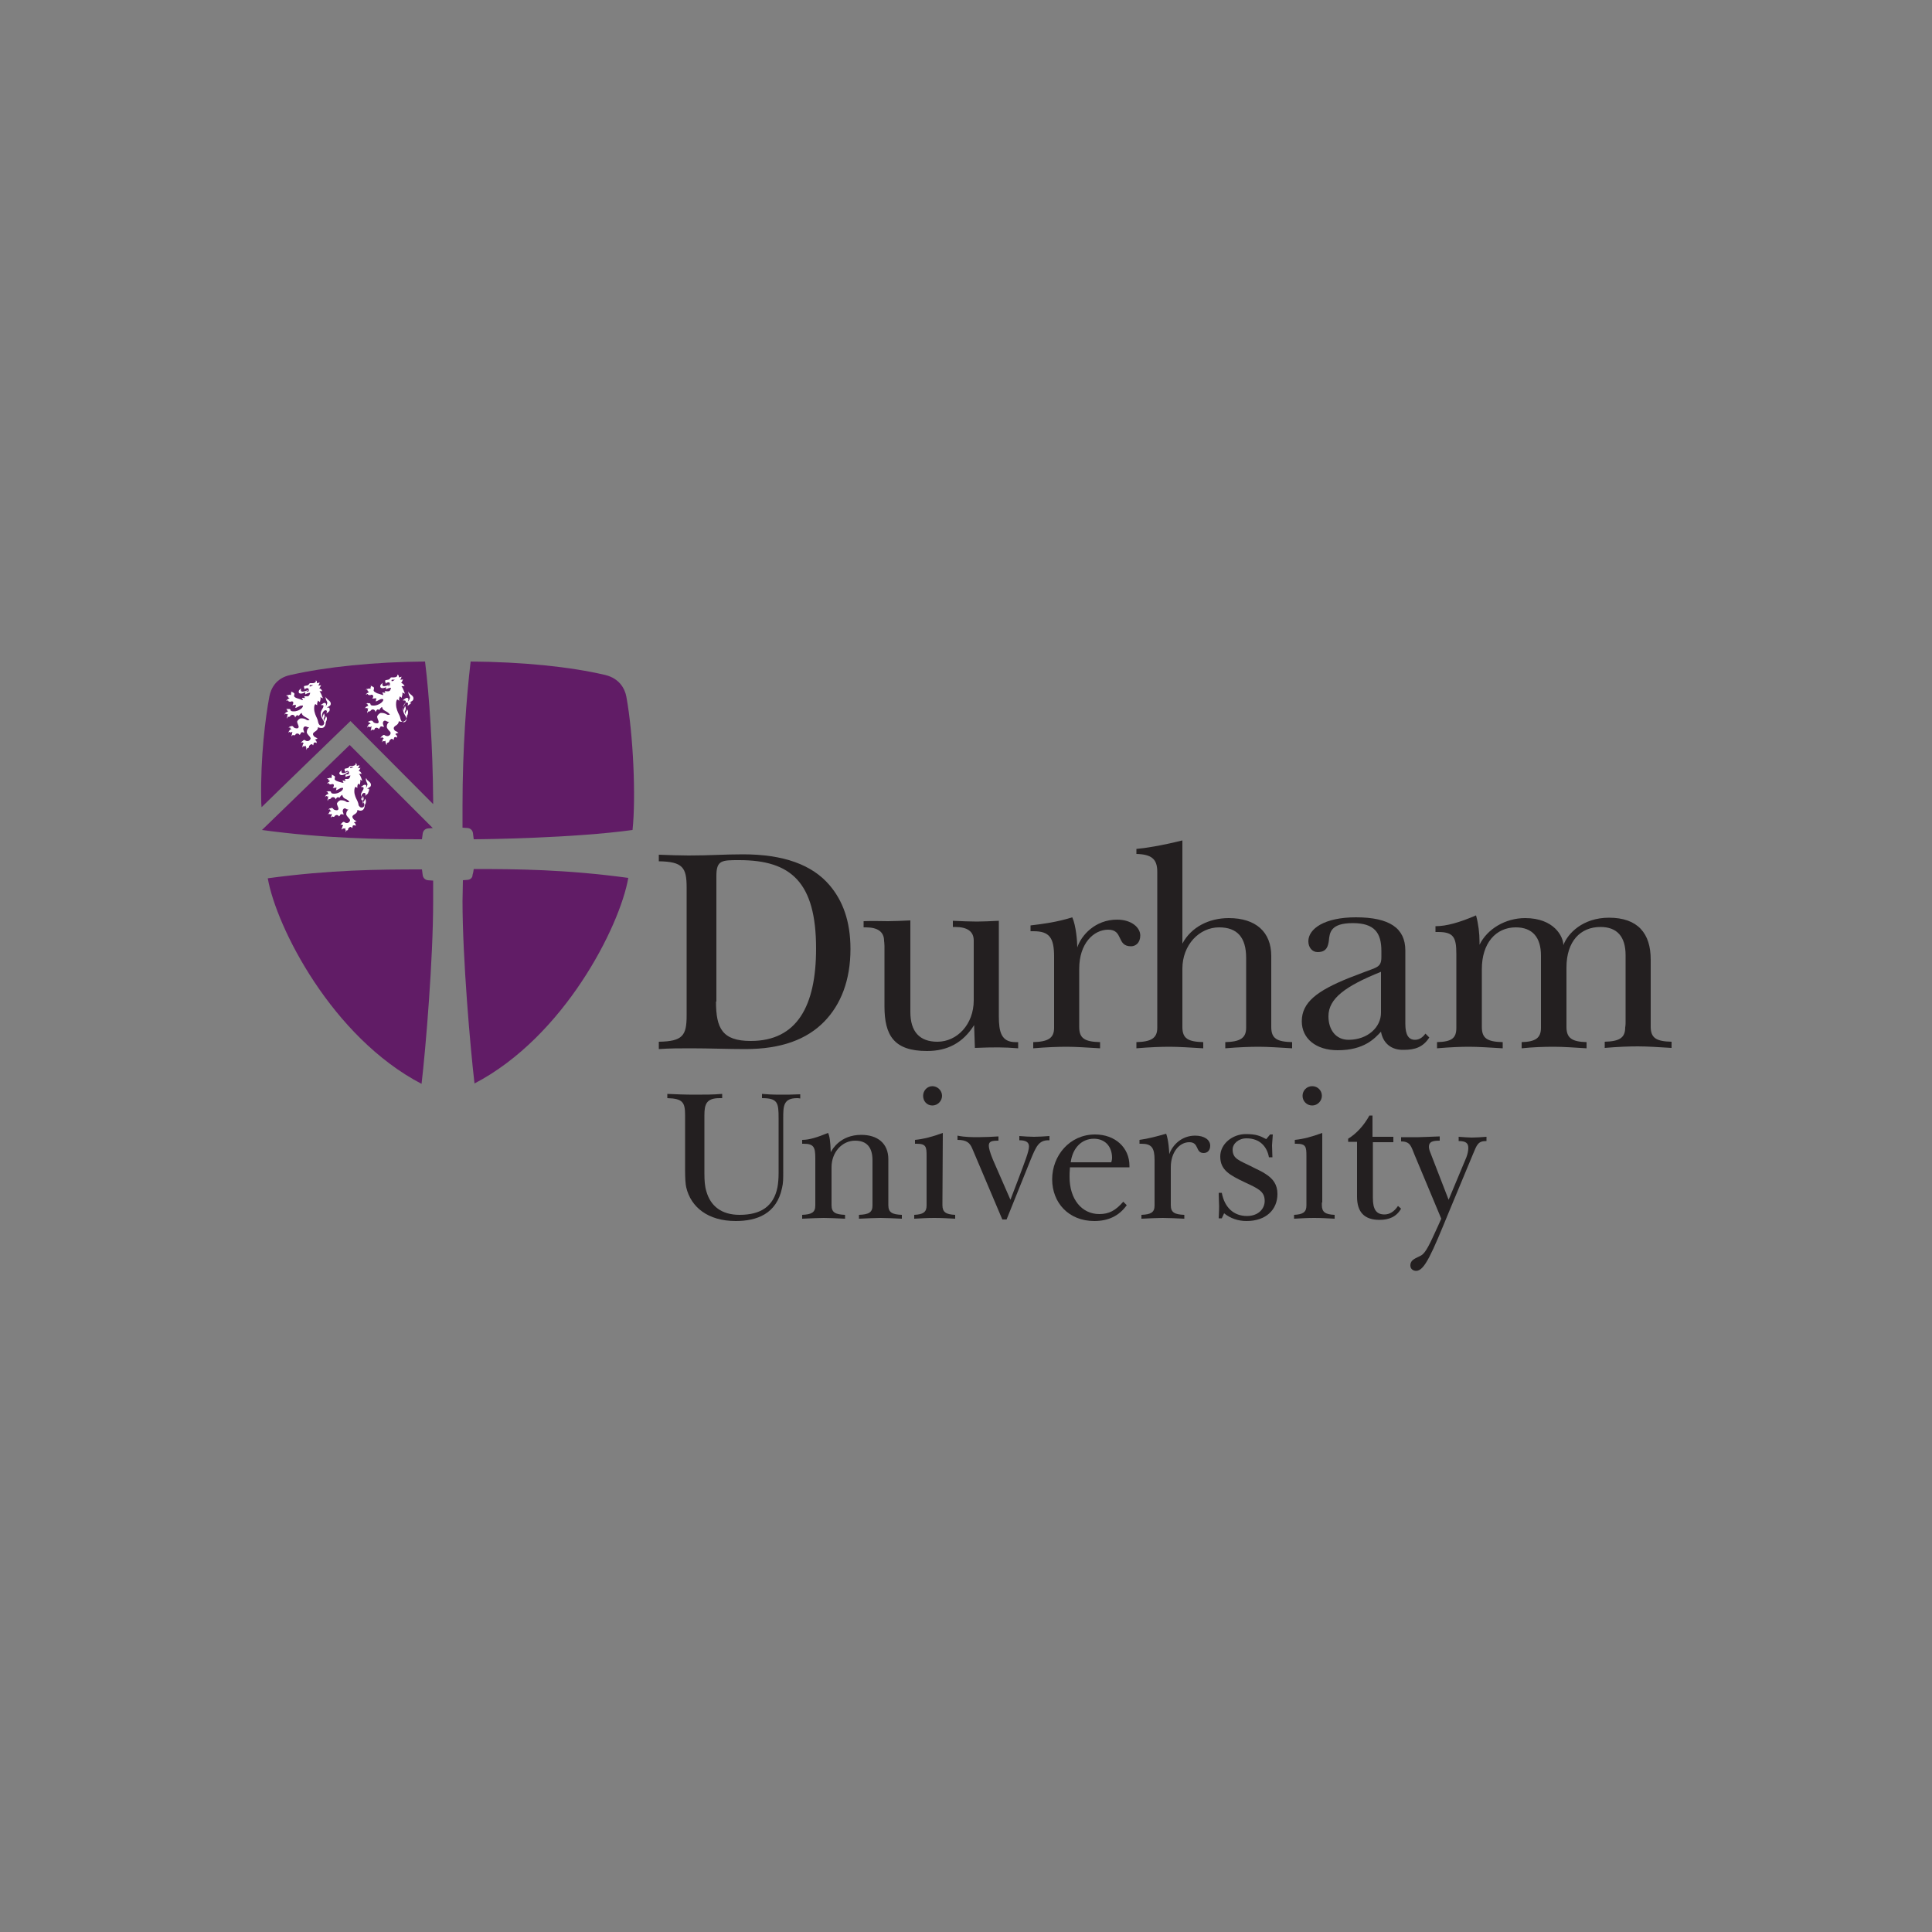 <?xml version="1.0" encoding="utf-8"?>
<!-- Generator: Adobe Illustrator 19.0.0, SVG Export Plug-In . SVG Version: 6.00 Build 0)  -->
<svg version="1.1" id="Layer_1" xmlns="http://www.w3.org/2000/svg" xmlns:xlink="http://www.w3.org/1999/xlink" x="0px" y="0px"
	 viewBox="0 0 500 500" style="enable-background:new 0 0 500 500;" xml:space="preserve">
<rect x="0" y="0" width="500" height="500" fill="#808080" stroke="none"/>
<style type="text/css">
	.st0{clip-path:url(#XMLID_61_);fill:#611C66;}
	.st1{fill:#611C66;}
	.st2{fill:#FFFFFF;}
	.st3{fill:#231F20;}
</style>
<g id="XMLID_1_">
	<g id="XMLID_2_">
		<defs>
			<polygon id="XMLID_3_" points="432.5,328.8 432.5,171.2 67.5,171.2 67.5,328.8 432.5,328.8 			"/>
		</defs>
		<clipPath id="XMLID_61_">
			<use xlink:href="#XMLID_3_"  style="overflow:visible;"/>
		</clipPath>
		<path id="XMLID_4_" class="st0" d="M112.1,208.1c0-0.8,0-0.2,0-1c-0.1-13.9-1-27-2.1-35.9c-13.2,0.1-25.7,1.4-34.9,3.5
			c-3.7,0.8-5,3.5-5.4,5.6c-1,5.4-2.3,15.6-2.1,26.5c0,1.2,0,1,0.1,2.1c2.2-2.2,23-22.3,23-22.3L112.1,208.1"/>
	</g>
	<path id="XMLID_5_" class="st1" d="M110.7,214.4c-0.7,0.1-1.2,0.6-1.3,1.3c-0.1,0.7-0.2,1.5-0.2,1.5h0h0c-11.1,0-25.3-0.2-41.4-2.4
		l22.7-22l21.5,21.5L110.7,214.4"/>
	<path id="XMLID_6_" class="st1" d="M122.6,217.2c2.8,0,25.8-0.3,41.1-2.4c0.9-8.4,0.2-24.7-1.6-34.5c-0.4-2.1-1.8-4.7-5.4-5.6
		c-9.3-2.2-21.7-3.4-34.9-3.5c-1.1,9.4-2.1,22.5-2.1,37.3l0,5.6v0.1l1.4,0.1c0.7,0.1,1.2,0.6,1.3,1.3
		C122.5,216.3,122.6,217.2,122.6,217.2L122.6,217.2"/>
	<path id="XMLID_7_" class="st1" d="M112.1,227.9l-1.4-0.1c-0.7-0.1-1.2-0.6-1.3-1.3c-0.1-0.6-0.2-1.5-0.2-1.5l0,0
		c-0.1,0,0.1,0-0.1,0c-11.1,0-23.6,0.1-39.8,2.3c2.2,12.6,16.6,41.1,39.8,53.2c1.1-9.4,3-32.4,3-47.2L112.1,227.9L112.1,227.9
		L112.1,227.9L112.1,227.9"/>
	<path id="XMLID_8_" class="st1" d="M122.6,224.9C122.6,224.9,122.5,224.9,122.6,224.9c11.1,0,23.8,0.1,40,2.3
		c-2.2,12.6-16.6,41.1-39.8,53.2c-1.1-9.4-3.1-32.4-3.1-47.2l0.1-5.4l0,0l1.3-0.1c0.7-0.1,1.2-0.6,1.2-1.3
		C122.5,225.8,122.6,224.9,122.6,224.9L122.6,224.9"/>
	<path id="XMLID_9_" class="st2" d="M88.4,200.6c0.7,0,1.6-0.7,1.7-0.8l-0.1-0.1c-0.2,0.1-0.8,0.4-1.2,0.4c-0.5,0-0.5-0.5-0.4-0.8
		c-0.3,0.4-0.6,0.5-0.6,0.9C87.9,200.3,88,200.6,88.4,200.6L88.4,200.6z M91.2,198.6c-0.1,0.1-0.4,0.1-0.5,0.2
		c-0.1-0.1-0.1-0.3,0-0.4c0,0,0.7,0,0.8,0C91.3,198.5,91.3,198.5,91.2,198.6z M95,204.2c0.4-0.5,1-0.4,1-1.1c0-0.8-1.1-1-1.2-1.7
		c0,0.1,0,0-0.1,0.1c-0.1,0.7,0.4,1.1,0.4,1.5c0,0.2-0.2,0.7-0.5,1c0.1-0.1,0.2-0.4,0.2-0.6c0-0.2-0.1-0.3-0.4-0.3
		c-0.4,0-0.6,0.4-1,0.5c0.3,0.2,0.7-0.1,0.7,0.4c0,0.5-0.7,1-0.7,1.8c0,1.3,0.9,1.7,0.9,2.5c0,0.4-0.3,0.7-0.7,0.7
		c-0.4,0-0.6-0.3-0.8-0.6c0-0.2-0.1-0.7-0.4-1.3c-0.2-0.4-0.7-1.3-0.7-2.3c0-0.7,0.1-0.9,0.3-1.2c0.1,0.1,0.3,0.2,0.5,0.3
		c-0.1-0.5,0.1-0.9,0.2-1.1c0.1,0.1,0.3,0.2,0.4,0.3c0-0.3,0.3-0.8,0.1-1.3c0.2,0.1,0.5,0.2,0.6,0.3c-0.2-0.2-0.3-1.2-0.9-1.8
		c0.3,0,0.4-0.1,0.7,0c-0.2-0.5-0.4-0.7-0.8-0.8c0.2-0.1,0.4-0.6,0.5-0.8c-0.1,0.1-0.5,0.1-0.7,0.1c0.2-0.1,0.4-0.5,0.4-0.8
		c-0.1,0.1-0.6,0.2-0.7,0.2c0.1-0.2,0-0.7-0.3-0.7c0.2,0.4-0.3,0.7-0.7,0.7c-0.1,0-0.5,0-0.5,0c-0.3,0-0.3,0.1-0.4,0.2
		c-0.1,0.2-0.2,0.3-0.5,0.4c-0.1,0-0.4,0.1-0.5,0.1c-0.2,0-0.3,0.2-0.2,0.4l0,0.1c0.1,0.1,0.1,0.2,0.1,0.2c0,0,0.1,0.2,0.1,0.3
		c0-0.1,0.1-0.3,0.2-0.3c0.2-0.1,0.2-0.1,0.3-0.1c0.2,0,0.3,0.1,0.4,0.3c0.1,0.4-0.1,0.6-0.3,0.6c-0.1,0-0.2,0-0.3,0
		c-0.1,0-0.3,0.1-0.3,0.3c0,0.1,0.1,0.3,0,0.4c0.5-0.3,1-0.4,1.3-0.4c-0.2,0.5-0.2,1-1,0.9c-0.1,0-0.4,0-0.5,0
		c0.2,0.2,0.1,0.2,0.2,0.5c-0.2,0-0.5-0.1-0.8-0.1c0.2,0.2,0.2,0.4,0.3,0.6c-0.2,0-0.6-0.1-0.9-0.2c-0.3-0.1-0.7-0.2-0.9-0.3
		c-0.8-0.4-0.4-0.6-0.4-1c0-0.1-0.1-0.3-0.4-0.4c-0.1-0.1-0.3-0.2-0.7-0.2c0.2,0,0.3,0.1,0.3,0.3c-0.1,0.1-0.1,0.3-0.1,0.5l-0.1,0.1
		c-0.1-0.1-0.3-0.2-0.6,0c-0.1,0-0.2-0.1-0.6,0.2c0.3-0.1,0.4-0.1,0.5,0.1c0,0.3,0.2,0.4,0.4,0.4c0,0.1,0,0,0,0.1
		c-0.1,0-0.2,0-0.3,0.2c-0.1,0-0.5,0.3-0.5,0.4c0.2-0.1,0.3-0.2,0.5-0.1c0,0.3,0.4,0.3,0.5,0.3c0.1,0,0.2,0,0.3-0.1
		c0.5,0,0.5,0.2,0.5,0.4c0,0.1-0.1,0.5-0.3,0.6c0.5,0.1,0.8-0.1,1-0.1c-0.1,0.2,0,0.5-0.2,0.7c0.5,0,1.1-0.6,1.5-0.6
		c0.2,0,0.2,0,0.4,0c0.1,0.7-1.3,1.5-2.2,1.5c-0.4,0-0.8,0-0.9-0.3c0-0.2-0.2-0.4-0.6-0.3c-0.2-0.1-0.5,0-0.7,0.2
		c0.1,0,0.3-0.2,0.4,0c0,0.2,0.1,0.3,0.2,0.4l0,0.1c-0.2,0-0.4,0.1-0.5,0.2c-0.2,0.1-0.3,0.3-0.4,0.6c0.2-0.2,0.2-0.3,0.4-0.3
		c0.1,0.1,0.3,0.2,0.5,0.1l0,0.1c-0.1,0.1-0.2,0.2-0.1,0.5c-0.1,0.1-0.2,0.2-0.1,0.6c0.1-0.4,0.2-0.4,0.3-0.5
		c0.3,0.1,0.5-0.1,0.6-0.3c0.1-0.1,0.3-0.2,0.5-0.2c0.4,0,0.6,0.3,0.7,0.6c0.1-0.3,0.3-0.6,0.6-0.6c0.1,0,0.3,0.1,0.3,0.2
		c0.2-0.3,0.5-0.7,0.8-0.8c0,0.3,0.2,0.6,0.4,0.8c0.5,0.4,0.9,0.3,1.4,1c-0.1,0.1-0.1,0.1-0.5,0.1c-0.3,0-0.5-0.5-1.7-0.5
		c-0.4,0-1,0.6-1,0.9c0,0.3,0.4,1,0.4,1.3c0,0.2-0.2,0.4-0.4,0.4c-0.4,0-0.8-0.1-1-0.4c0-0.1-0.2-0.2-0.3-0.2c-0.1,0-0.3,0-0.4,0.1
		c-0.2,0-0.4,0.1-0.5,0.4c0.1-0.1,0.2-0.2,0.4-0.1c0,0.3,0.2,0.3,0.3,0.4l0,0l0,0.1c-0.3-0.1-0.5,0.1-0.5,0.3
		c-0.1,0.1-0.3,0.4-0.3,0.6c0.1-0.2,0.2-0.3,0.3-0.3c0.1,0.2,0.4,0.2,0.6,0c0,0.1,0,0,0.1,0.1c-0.1,0.1-0.1,0.3-0.1,0.4
		c-0.1,0.1-0.2,0.3-0.1,0.6c0-0.2,0.1-0.3,0.3-0.4c0.1,0,0.1,0.1,0.3,0.1c0.3,0,0.3-0.2,0.4-0.3c0.5-0.4,1,0,1,0.2
		c0.2-0.1,0.3-0.3,0.4-0.5c0.3-0.2,0.6-0.1,0.8,0.1c0-0.2,0-0.4-0.1-0.6c-0.1-0.2-0.1-0.2-0.1-0.5c0-0.2,0.2-0.6,0.5-0.6
		c0.4,0,0.4,0.3,0.8,0.3c0.2,0,0.1,0,0.2,0c-0.3,0.2-0.6,0.6-0.6,1.2c0,0.4,0.6,0.9,0.8,1.2c0.3,0.3,0.2,0.5,0.1,0.6
		c0,0.1,0,0.1-0.1,0.2c-0.1,0.1-0.3,0.3-0.6,0.3c-0.3,0-0.5-0.1-0.6-0.2c-0.2-0.2-0.5-0.1-0.7,0.2c-0.1,0.1-0.4,0.3-0.4,0.6
		c0-0.1,0.2-0.3,0.4-0.2c0.1,0.1,0.2,0.2,0.3,0.2l0,0.1c-0.2,0.1-0.2,0.3-0.2,0.4c-0.1,0.1-0.2,0.2-0.1,0.7c0-0.2,0.2-0.3,0.3-0.4
		c0.3,0.1,0.4,0,0.5-0.1l0.1,0.1c-0.1,0.1-0.1,0.3,0.1,0.4c-0.1,0.3,0,0.4,0.1,0.6c0-0.2-0.1-0.3,0.1-0.5c0.3,0,0.4-0.1,0.4-0.4
		c0-0.1,0.4-0.5,0.6-0.5c0.2,0,0.3,0.2,0.4,0.3c0.2-0.2,0.1-0.4,0.2-0.6c0.1-0.1,0.3-0.2,0.8,0c-0.1-0.3,0-0.6-0.5-0.8
		c0.2-0.2,0.5-0.3,0.7-0.3c-0.2-0.2-0.7-0.4-0.8-0.6c-0.1-0.1-0.3-0.4-0.3-0.6c0-0.7,1.3-0.6,1.3-1.8c0.2,0.1,0.5,0.2,0.8,0.2
		c0.6,0,1-0.4,1.1-1.3c0-0.2,0.1-0.3,0.1-0.4c0.1-0.1,0.2-0.3,0.2-0.7c0-0.3-0.1-0.5-0.3-0.7c0,0.1,0,0.2,0,0.3
		c0,0.1-0.2,0.3-0.3,0.5c0,0.1-0.1,0.3-0.1,0.5c-0.1-0.1-0.1-0.2-0.1-0.3c-0.2-0.4,0.2-0.5,0.2-1c0-0.2,0-0.4-0.2-0.7
		c0,0.1,0,0.3-0.1,0.4c-0.1,0.1-0.2,0.4-0.2,0.8c-0.5-1.2,0.3-2,0.6-2c0.2,0,0.4,0.1,0.4,0.3c0,0.2-0.1,0.4-0.1,0.6
		c0-0.1,0.1-0.2,0.1-0.2c0.1-0.2,0.7-0.4,0.7-0.8C95.8,204.1,95.4,204,95,204.2"/>
	<path id="XMLID_13_" class="st2" d="M99,178.1c0.8,0,1.7-0.8,1.8-0.8l-0.1-0.1c-0.2,0.1-0.9,0.4-1.3,0.4c-0.5,0-0.5-0.5-0.4-0.9
		c-0.3,0.4-0.6,0.5-0.6,0.9C98.4,177.9,98.6,178.1,99,178.1L99,178.1z M101.9,176.1c-0.1,0.1-0.4,0.2-0.5,0.2
		c-0.1-0.1-0.1-0.3,0-0.4c0,0,0.7,0,0.9,0C102.1,175.9,102.1,176,101.9,176.1L101.9,176.1z M106,181.9c0.4-0.5,1-0.4,1-1.2
		c0-0.8-1.2-1-1.3-1.8c0,0.1,0,0.1,0,0.1c-0.1,0.7,0.4,1.2,0.4,1.5c0,0.3-0.2,0.8-0.6,1.1c0.1-0.1,0.2-0.4,0.2-0.6
		c0-0.2-0.1-0.4-0.4-0.4c-0.4,0-0.7,0.5-1.1,0.6c0.3,0.2,0.8-0.1,0.8,0.4c0,0.6-0.7,1-0.7,1.9c0,1.3,0.9,1.8,0.9,2.6
		c0,0.4-0.3,0.8-0.7,0.8c-0.4,0-0.7-0.3-0.8-0.7c-0.1-0.2-0.1-0.7-0.5-1.4c-0.2-0.4-0.7-1.4-0.7-2.5c0-0.8,0.1-1,0.3-1.3
		c0.1,0.1,0.4,0.2,0.5,0.4c-0.1-0.6,0.1-1,0.2-1.2c0.1,0.1,0.3,0.3,0.5,0.4c-0.1-0.3,0.3-0.8,0.1-1.4c0.2,0.1,0.5,0.3,0.7,0.3
		c-0.2-0.3-0.4-1.3-0.9-1.9c0.3,0,0.5-0.1,0.8,0c-0.2-0.5-0.5-0.7-0.9-0.9c0.2-0.1,0.4-0.6,0.5-0.9c-0.1,0.1-0.5,0.1-0.8,0.1
		c0.2-0.1,0.4-0.5,0.4-0.8c-0.1,0.1-0.6,0.2-0.7,0.2c0.1-0.2,0-0.7-0.4-0.7c0.2,0.4-0.3,0.7-0.8,0.7c-0.2,0-0.5,0-0.6,0
		c-0.3,0-0.3,0.1-0.4,0.2c-0.1,0.2-0.2,0.3-0.5,0.4c-0.2,0-0.4,0.1-0.6,0.1c-0.2,0-0.3,0.2-0.2,0.4l0,0.1c0.1,0.1,0.1,0.2,0.1,0.2
		c0,0.1,0.1,0.3,0.1,0.3c0-0.2,0.1-0.3,0.2-0.3c0.2-0.1,0.2-0.1,0.4-0.1c0.2-0.1,0.4,0.1,0.4,0.3c0.1,0.4-0.1,0.7-0.4,0.7
		c-0.1,0-0.2,0-0.3,0c-0.1,0-0.3,0.1-0.3,0.3c0,0.1,0,0.3,0,0.5c0.5-0.3,1-0.4,1.3-0.4c-0.2,0.6-0.2,1-1.1,0.9c-0.1,0-0.4,0-0.6-0.1
		c0.2,0.2,0.1,0.2,0.2,0.5c-0.2,0-0.5-0.1-0.8-0.1c0.2,0.2,0.2,0.4,0.3,0.7c-0.2,0-0.6-0.2-1-0.3c-0.4-0.1-0.7-0.2-1-0.4
		c-0.8-0.4-0.4-0.7-0.4-1.1c0-0.2-0.2-0.4-0.4-0.4c-0.1-0.1-0.3-0.2-0.7-0.3c0.2,0,0.3,0.1,0.3,0.3c-0.1,0.1-0.1,0.3-0.1,0.5
		l-0.1,0.1c-0.1-0.1-0.3-0.2-0.6,0c-0.1,0-0.3-0.1-0.6,0.2c0.3-0.1,0.4-0.1,0.5,0.1c0,0.3,0.2,0.4,0.4,0.4c0,0.1,0,0,0,0.1
		c-0.1,0-0.2,0.1-0.3,0.2c-0.1,0-0.5,0.3-0.5,0.5c0.2-0.1,0.3-0.2,0.5-0.2c0,0.3,0.4,0.3,0.5,0.3c0.1,0,0.3,0,0.3-0.1
		c0.6,0,0.6,0.3,0.6,0.4c0,0.1-0.1,0.5-0.3,0.6c0.5,0,0.8-0.1,1.1-0.1c-0.1,0.2,0,0.5-0.2,0.8c0.5,0,1.1-0.6,1.6-0.6
		c0.2,0,0.2,0,0.4,0.1c0.1,0.7-1.4,1.6-2.4,1.6c-0.4,0-0.9,0-0.9-0.3c0-0.2-0.2-0.4-0.6-0.3c-0.2-0.1-0.5,0-0.7,0.2
		c0.1-0.1,0.3-0.2,0.5,0c0,0.2,0.1,0.3,0.2,0.4l0,0.1c-0.2,0-0.4,0.1-0.5,0.2c-0.2,0.1-0.3,0.3-0.4,0.6c0.2-0.3,0.2-0.3,0.4-0.3
		c0.1,0.1,0.3,0.2,0.5,0.1l0,0.1c-0.1,0.1-0.2,0.2-0.1,0.5c-0.1,0.1-0.2,0.2-0.1,0.7c0.1-0.4,0.2-0.4,0.3-0.5
		c0.3,0.1,0.5-0.1,0.6-0.3c0.1-0.1,0.3-0.2,0.5-0.2c0.4,0,0.6,0.3,0.7,0.7c0.1-0.3,0.3-0.7,0.6-0.7c0.2,0,0.3,0.1,0.3,0.2
		c0.2-0.3,0.5-0.8,0.8-0.8c0,0.3,0.2,0.6,0.5,0.8c0.6,0.4,0.9,0.4,1.5,1.1c-0.1,0.1-0.1,0.1-0.5,0.1c-0.3,0-0.6-0.5-1.8-0.5
		c-0.4,0-1,0.7-1,1c0,0.3,0.4,1.1,0.4,1.3c0,0.3-0.2,0.4-0.4,0.4c-0.4,0-0.9-0.1-1.1-0.5c0-0.1-0.2-0.2-0.4-0.2
		c-0.1,0-0.3,0-0.4,0.1c-0.2,0-0.4,0.1-0.5,0.4c0.1-0.1,0.3-0.2,0.4-0.1c0,0.3,0.3,0.4,0.3,0.4l0,0l0,0.1c-0.3-0.1-0.6,0.1-0.6,0.3
		c-0.1,0.1-0.3,0.4-0.3,0.7c0.1-0.3,0.2-0.3,0.4-0.4c0.1,0.2,0.5,0.2,0.7,0c0,0.1,0,0,0.1,0.1c-0.1,0.1-0.2,0.4-0.1,0.5
		c-0.1,0.1-0.2,0.3-0.1,0.6c0-0.2,0.2-0.3,0.3-0.4c0.1,0,0.1,0.1,0.3,0.1c0.3,0,0.4-0.2,0.4-0.4c0.5-0.4,1,0,1,0.2
		c0.2-0.2,0.3-0.3,0.4-0.6c0.3-0.2,0.6-0.1,0.9,0.1c0-0.3,0-0.4-0.1-0.6c-0.1-0.2-0.1-0.2-0.1-0.5c0-0.3,0.2-0.6,0.5-0.6
		c0.4,0,0.5,0.3,0.9,0.3c0.2,0,0.1,0,0.2,0c-0.3,0.3-0.6,0.6-0.6,1.3c0,0.4,0.6,1,0.8,1.2c0.3,0.4,0.2,0.5,0.1,0.7
		c0,0.1,0,0.1-0.1,0.2c-0.1,0.1-0.3,0.3-0.6,0.3c-0.3,0-0.6-0.1-0.7-0.2c-0.2-0.2-0.5-0.1-0.7,0.2c-0.2,0.1-0.4,0.3-0.4,0.6
		c0-0.1,0.3-0.3,0.4-0.3c0.1,0.1,0.2,0.2,0.4,0.2l0,0.1c-0.2,0.1-0.3,0.3-0.2,0.4c-0.1,0.1-0.2,0.2-0.2,0.7c0-0.2,0.2-0.4,0.3-0.4
		c0.3,0.1,0.4,0,0.5-0.1l0.1,0.1c-0.1,0.2-0.1,0.3,0.1,0.4c-0.1,0.3,0,0.4,0.2,0.6c0-0.2-0.1-0.3,0.2-0.6c0.3,0,0.4-0.2,0.5-0.5
		c0-0.1,0.4-0.5,0.6-0.5c0.2,0,0.3,0.2,0.4,0.3c0.2-0.2,0.1-0.4,0.2-0.6c0.1-0.1,0.3-0.3,0.8,0c-0.1-0.4,0-0.6-0.5-0.9
		c0.2-0.2,0.5-0.3,0.8-0.3c-0.2-0.3-0.7-0.5-0.9-0.6c-0.1-0.1-0.3-0.4-0.3-0.6c0-0.8,1.3-0.7,1.3-1.9c0.2,0.2,0.5,0.2,0.9,0.2
		c0.6,0,1.1-0.4,1.2-1.3c0-0.2,0.1-0.3,0.1-0.4c0.1-0.1,0.2-0.4,0.2-0.8c0-0.4-0.1-0.5-0.3-0.8c0,0.1,0,0.2,0,0.3
		c0,0.1-0.2,0.4-0.3,0.5c0,0.1-0.1,0.3-0.1,0.5c-0.1-0.1-0.1-0.2-0.1-0.3c-0.2-0.4,0.2-0.5,0.2-1.1c0-0.2,0-0.4-0.2-0.7
		c0,0.1-0.1,0.3-0.1,0.4c-0.1,0.1-0.2,0.4-0.2,0.8c-0.5-1.3,0.4-2.1,0.7-2.1c0.2,0,0.4,0.1,0.4,0.3c0,0.2-0.1,0.4-0.1,0.7
		c0-0.1,0.1-0.2,0.1-0.2c0.1-0.2,0.8-0.4,0.8-0.8C106.9,181.8,106.4,181.8,106,181.9"/>
	<path id="XMLID_17_" class="st2" d="M77.9,179.5c0.7,0,1.7-0.7,1.8-0.8l-0.1-0.1c-0.1,0.1-0.8,0.4-1.3,0.4c-0.5,0-0.5-0.5-0.4-0.9
		c-0.3,0.4-0.6,0.5-0.6,0.9C77.3,179.3,77.4,179.5,77.9,179.5z M80.7,177.5c-0.1,0.1-0.4,0.1-0.5,0.2c-0.1-0.1-0.1-0.3,0-0.4
		c0,0,0.7,0,0.9,0C80.8,177.4,80.8,177.5,80.7,177.5L80.7,177.5z M84.6,183.2c0.4-0.5,1-0.4,1-1.1c0-0.8-1.1-1-1.3-1.8
		c0,0.1,0,0,0,0.1c-0.1,0.7,0.4,1.1,0.4,1.5c0,0.2-0.2,0.7-0.5,1c0.1-0.1,0.2-0.4,0.2-0.6c0-0.2-0.1-0.3-0.4-0.4
		c-0.4,0-0.6,0.4-1,0.5c0.3,0.2,0.8-0.1,0.7,0.4c0,0.5-0.7,1-0.7,1.8c0,1.3,0.9,1.8,0.9,2.5c0,0.4-0.3,0.7-0.7,0.7
		c-0.4,0-0.7-0.3-0.8-0.7c-0.1-0.2-0.1-0.7-0.4-1.3c-0.2-0.4-0.7-1.4-0.7-2.4c0-0.8,0.1-0.9,0.3-1.2c0.1,0.1,0.3,0.2,0.5,0.3
		c-0.1-0.5,0.1-0.9,0.2-1.2c0.1,0.1,0.3,0.3,0.5,0.4c0-0.3,0.3-0.8,0.1-1.3c0.2,0.1,0.5,0.3,0.7,0.3c-0.2-0.2-0.4-1.2-0.9-1.8
		c0.3,0,0.4-0.1,0.7,0c-0.2-0.5-0.4-0.7-0.8-0.8c0.2-0.1,0.4-0.6,0.5-0.8c-0.1,0.1-0.5,0.1-0.8,0.1c0.2-0.1,0.4-0.5,0.4-0.8
		c-0.1,0.1-0.6,0.2-0.7,0.2c0.1-0.2,0-0.7-0.3-0.7c0.2,0.4-0.3,0.7-0.7,0.7c-0.1,0-0.5,0-0.6,0c-0.3,0-0.3,0.1-0.4,0.2
		c-0.1,0.2-0.2,0.3-0.5,0.4c-0.2,0-0.4,0.1-0.6,0.1c-0.2,0-0.3,0.2-0.2,0.4l0,0.1c0.1,0.1,0.1,0.2,0.1,0.2c0,0.1,0.1,0.2,0.1,0.3
		c0-0.2,0.1-0.3,0.2-0.3c0.2-0.1,0.2-0.1,0.4-0.1c0.2-0.1,0.3,0.1,0.4,0.3c0.1,0.4-0.1,0.6-0.3,0.6c-0.1,0-0.2,0-0.3,0
		c-0.1,0-0.3,0-0.3,0.3c0,0.1,0,0.3,0,0.4c0.5-0.3,1-0.4,1.3-0.4c-0.2,0.5-0.2,1-1.1,0.9c-0.1,0-0.4,0-0.5,0
		c0.2,0.2,0.1,0.2,0.2,0.5c-0.2-0.1-0.5-0.1-0.8-0.1c0.2,0.2,0.2,0.4,0.3,0.6c-0.2,0-0.6-0.2-0.9-0.3c-0.3-0.1-0.7-0.2-0.9-0.3
		c-0.8-0.4-0.4-0.7-0.4-1c0-0.1-0.1-0.3-0.4-0.4c-0.1-0.1-0.3-0.2-0.7-0.2c0.2,0,0.3,0.1,0.3,0.3c-0.1,0.1-0.1,0.3-0.1,0.5l-0.1,0.1
		c-0.1-0.1-0.3-0.2-0.6,0c-0.1,0-0.3-0.1-0.6,0.2c0.3-0.1,0.4,0,0.5,0.1c0,0.3,0.2,0.4,0.4,0.4c0,0.1,0,0,0,0.1
		c-0.1,0-0.2,0.1-0.3,0.2c-0.1,0-0.5,0.3-0.5,0.5c0.2-0.1,0.3-0.2,0.5-0.1c0,0.3,0.4,0.3,0.5,0.3c0.1,0,0.3,0,0.3-0.1
		c0.5,0,0.5,0.2,0.5,0.4s-0.1,0.5-0.3,0.6c0.5,0,0.8-0.1,1-0.1c-0.1,0.2,0,0.5-0.2,0.8c0.5,0,1.1-0.6,1.6-0.6c0.2,0,0.2,0,0.4,0
		c0.1,0.7-1.3,1.5-2.3,1.5c-0.4,0-0.8,0-0.9-0.3c0-0.2-0.2-0.4-0.6-0.3c-0.2-0.1-0.5,0-0.7,0.2c0.1-0.1,0.3-0.2,0.4,0
		c0,0.2,0.1,0.3,0.2,0.4l0,0.1c-0.2,0-0.4,0.1-0.5,0.2c-0.2,0.1-0.3,0.3-0.4,0.6c0.2-0.2,0.2-0.3,0.4-0.3c0.1,0.1,0.3,0.2,0.5,0.1
		l0,0.1c-0.1,0.1-0.2,0.2-0.1,0.5c-0.1,0.1-0.2,0.2-0.1,0.6c0.1-0.4,0.2-0.4,0.3-0.5c0.3,0.1,0.5-0.1,0.6-0.3
		c0.1-0.1,0.3-0.2,0.5-0.2c0.4,0,0.6,0.3,0.7,0.7c0.1-0.3,0.3-0.6,0.6-0.6c0.1,0,0.3,0.1,0.3,0.2c0.2-0.3,0.5-0.7,0.8-0.8
		c0,0.3,0.2,0.6,0.5,0.8c0.5,0.4,0.9,0.4,1.5,1c-0.1,0.1-0.1,0.1-0.5,0.1c-0.3,0-0.5-0.5-1.7-0.5c-0.4,0-1,0.6-1,0.9
		c0,0.3,0.4,1,0.4,1.3c0,0.2-0.2,0.4-0.4,0.4c-0.4,0-0.8-0.1-1-0.4c0-0.1-0.2-0.2-0.3-0.2c-0.1,0-0.3,0-0.4,0.1
		c-0.2,0-0.4,0.1-0.5,0.4c0.1-0.1,0.3-0.2,0.4-0.1c0,0.3,0.2,0.3,0.3,0.4l0,0l0,0.1c-0.3-0.1-0.5,0.1-0.5,0.3
		c-0.1,0.1-0.3,0.4-0.3,0.6c0.1-0.2,0.2-0.3,0.3-0.3c0.1,0.2,0.4,0.2,0.7,0l0.1,0.1c-0.1,0.1-0.2,0.3-0.1,0.5
		c-0.1,0.1-0.2,0.3-0.1,0.6c0-0.2,0.2-0.3,0.3-0.4c0.1,0,0.1,0.1,0.3,0.1c0.3,0,0.4-0.2,0.4-0.3c0.5-0.4,1,0,1,0.2
		c0.2-0.1,0.3-0.3,0.4-0.6c0.3-0.2,0.6-0.1,0.8,0.1c0-0.2,0-0.4-0.1-0.6c-0.1-0.2-0.1-0.2-0.1-0.5c0-0.3,0.2-0.6,0.5-0.6
		c0.4,0,0.4,0.2,0.8,0.2c0.2,0,0.1,0,0.2,0c-0.3,0.3-0.6,0.6-0.6,1.3c0,0.4,0.6,0.9,0.8,1.2c0.3,0.4,0.2,0.5,0.1,0.6
		c0,0.1,0,0.1-0.1,0.2c-0.1,0.1-0.3,0.3-0.6,0.3c-0.3,0-0.5-0.1-0.6-0.2c-0.2-0.2-0.5-0.1-0.7,0.2c-0.2,0.1-0.4,0.3-0.4,0.6
		c0-0.1,0.2-0.3,0.4-0.3c0,0.1,0.2,0.2,0.3,0.2l0,0.1c-0.2,0.1-0.3,0.3-0.2,0.4c-0.1,0.1-0.2,0.2-0.1,0.7c0-0.2,0.2-0.4,0.3-0.4
		c0.3,0.1,0.4,0,0.5-0.1l0.1,0.1c-0.1,0.1-0.1,0.3,0.1,0.4c-0.1,0.3,0,0.4,0.1,0.6c0-0.2-0.1-0.3,0.2-0.5c0.3,0,0.4-0.2,0.4-0.5
		c0-0.1,0.4-0.5,0.6-0.5c0.2,0,0.3,0.1,0.4,0.3c0.2-0.2,0.1-0.4,0.2-0.6c0.1-0.1,0.3-0.3,0.8,0c-0.1-0.3,0-0.6-0.5-0.8
		c0.2-0.2,0.5-0.3,0.7-0.3c-0.2-0.3-0.7-0.4-0.9-0.6c-0.1-0.1-0.3-0.4-0.3-0.6c0-0.7,1.3-0.7,1.3-1.8c0.2,0.1,0.5,0.2,0.9,0.2
		c0.6,0,1-0.4,1.1-1.3c0-0.2,0.1-0.3,0.1-0.4c0-0.1,0.2-0.3,0.2-0.7c0-0.3-0.1-0.5-0.3-0.7c0,0.1,0,0.2,0,0.3c0,0.1-0.2,0.3-0.3,0.5
		c0,0.1-0.1,0.3-0.1,0.5c-0.1-0.1-0.1-0.2-0.1-0.3c-0.2-0.4,0.2-0.5,0.2-1c0-0.2,0-0.4-0.2-0.7c0,0.1-0.1,0.3-0.1,0.4
		c-0.1,0.1-0.2,0.4-0.2,0.8c-0.5-1.2,0.4-2,0.7-2c0.2,0,0.4,0.1,0.4,0.3c0,0.2-0.1,0.4-0.1,0.7c0-0.1,0.1-0.2,0.1-0.2
		c0.1-0.2,0.7-0.4,0.7-0.8C85.4,183.1,85,183,84.6,183.2"/>
	<path id="XMLID_21_" class="st3" d="M201.8,283.3c1.6,0,3.4,0,5.3-0.1v1.1c0,0-0.3-0.1-0.8-0.1c-3.6,0-3.6,2.1-3.6,5.2v14
		c0,1.5,0,2.8-0.3,4c-1.4,6.8-6.6,8.6-12,8.6c-7.2,0-11.6-3.6-12.8-8.7c-0.2-0.8-0.3-2.5-0.3-4.4v-14.3c0-3.3-0.6-4.3-4.6-4.4v-1.1
		c2.3,0.1,4.6,0.2,7.1,0.2c2.5,0,4.8,0,7.1-0.2v1.1c-0.2,0-0.5,0-0.7,0c-3.4,0-3.9,1.6-3.9,4.4v15.1c0,1.8,0.1,3.3,0.5,4.6
		c1.1,3.9,4,6.1,8.6,6.1c5.5,0,8.8-2.2,9.8-7.1c0.2-1.1,0.3-2.3,0.3-3.7v-14.2c0-4-0.2-5.2-4.3-5.2v-1.1
		C198.3,283.2,199.9,283.3,201.8,283.3"/>
	<path id="XMLID_22_" class="st3" d="M222.9,293.7c4.2,0,7,2.2,7,6.3c0,0.1,0,0.6,0,1.2v10c0,0.3,0,0.6,0,0.7c0,1.9,1,2.4,3.5,2.5v1
		c-2.2-0.1-4-0.2-5.5-0.2c-1.4,0-3.3,0.1-5.6,0.2v-1c2.5-0.1,3.5-0.6,3.5-2.4c0-0.1,0-0.3,0-0.8v-10.9c0-3.4-1.5-5.1-4.5-5.1
		c-3.3,0-6.1,2.9-6.1,6.9v9.1c0,0.3,0,0.6,0,0.7c0,1.9,1,2.4,3.5,2.5v1c-2.2-0.1-4-0.2-5.5-0.2c-1.4,0-3.3,0.1-5.6,0.2v-1
		c2.4-0.1,3.4-0.6,3.4-2.4c0-0.1,0-0.3,0-0.8v-11.5c0-2.8-0.4-3.7-3-3.7c-0.1,0-0.3,0-0.4,0v-1c1.9,0,4-0.7,6.7-1.8
		c0.4,0.8,0.6,2.1,0.7,5C215.4,297.4,217.5,293.7,222.9,293.7"/>
	<path id="XMLID_23_" class="st3" d="M243.9,311.2c0,0.3,0,0.6,0,0.7c0,1.8,0.9,2.4,3.3,2.5v1c-1.8-0.1-3.6-0.2-5.4-0.2
		c-1.7,0-3.5,0.1-5.2,0.2v-1c2.3-0.1,3.2-0.7,3.2-2.4c0-0.1,0-0.3,0-0.8v-10.8c0-0.4,0-0.8,0-1.2c0-2.4-0.1-3.2-2.6-3.2
		c-0.1,0-0.2,0-0.4,0v-1c2.1-0.2,4.5-0.8,7.2-1.8L243.9,311.2L243.9,311.2z M243.8,283.6c0,1.3-1.1,2.5-2.5,2.5
		c-1.4,0-2.4-1.1-2.4-2.5c0-1.4,1.1-2.5,2.4-2.5C242.6,281.1,243.8,282.2,243.8,283.6"/>
	<path id="XMLID_26_" class="st3" d="M253.2,294.3c1.6,0,3.7-0.1,5.2-0.2v1.1c-1.8,0-2.5,0.2-2.5,1.3c0,0.6,0.3,1.8,1.1,3.7
		l4.5,10.3l2.1-5.5c1.6-4.3,2.7-7,2.7-8.3c0-1.1-0.8-1.6-2.5-1.6v-1.1c1.2,0.1,2.7,0.2,3.8,0.2c1,0,2.8-0.1,4-0.2v1.1h-0.3
		c-2.5,0-3.2,1.7-4.6,5.1l-6.2,15.4h-1.1l-7.8-18.4c-0.6-1.4-1.4-2.2-3.8-2.2v-1.1C249.7,294.3,251.6,294.3,253.2,294.3"/>
	<path id="XMLID_27_" class="st3" d="M276.9,302.2c-0.1,1-0.1,1.8-0.1,2.4c0,5.8,3.2,9.6,7.7,9.6c2.5,0,4.2-0.9,6.2-3.2l0.9,0.9
		c-2,2.8-4.8,4.1-8.4,4.1c-6.6,0-10.9-4.7-10.9-10.8c0-6.1,4.5-11.6,11.1-11.6c5.2,0,8.9,3.4,8.9,8.1c0,0.1,0,0.3,0,0.4H276.9
		L276.9,302.2z M287.8,299.7c0-3.2-2-5-4.7-5c-3.1,0-5.5,2.3-6,6.1h10.5C287.8,300.1,287.8,299.8,287.8,299.7"/>
	<path id="XMLID_30_" class="st3" d="M309.3,293.9c2.4,0,3.9,1.1,3.9,2.6c0,1.2-0.7,1.9-1.7,1.9c-2.2,0-1.1-2.8-3.7-2.8
		c-2.6,0-4.8,2.6-4.8,6.5v9.1c0,0.3,0,0.6,0,0.7c0,1.9,1,2.4,3.5,2.5v1c-2.2-0.1-4-0.2-5.6-0.2c-1.4,0-3.2,0.1-5.5,0.2v-1
		c2.4-0.1,3.4-0.6,3.4-2.4c0-0.1,0-0.3,0-0.8v-11c0-3.2-0.8-4.2-3.4-4.2c-0.1,0-0.3,0-0.5,0v-1c2.2-0.3,4.5-0.9,6.9-1.6
		c0.6,1.6,0.8,4.5,0.8,5.3C303.5,296.2,305.9,293.9,309.3,293.9"/>
	<path id="XMLID_31_" class="st3" d="M329.2,296.4l0.1,3.1h-0.9c-0.5-2.8-2.4-4.9-5.8-4.9c-2.1,0-3.6,1.4-3.6,2.9
		c0,2.4,1.7,2.8,4.7,4.3c1.5,0.8,2.8,1.3,3.8,2c1.9,1.2,3.1,2.7,3.1,5.2c0,4.1-3,7-8,7c-2.2,0-4.2-0.7-5.8-2l-0.6,1.3h-0.8
		c0.1-1.8,0.1-2.8,0.1-3.2c0-0.8-0.1-1.9-0.1-3.4h0.8c0.7,3.8,3.1,6,6.5,6c3,0,4.6-1.9,4.6-3.9c0-2.5-1.7-3.2-5.1-4.8
		c-4-1.9-6.4-3.2-6.4-6.7c0-3.3,3.2-5.8,6.6-5.8c2.6,0,3.6,0.4,5.3,1.3l1-1.2h0.7L329.2,296.4"/>
	<path id="XMLID_32_" class="st3" d="M342.1,311.2c0,0.3,0,0.6,0,0.7c0,1.8,0.9,2.4,3.3,2.5v1c-1.8-0.1-3.5-0.2-5.3-0.2
		c-1.7,0-3.5,0.1-5.2,0.2v-1c2.3-0.1,3.2-0.7,3.2-2.4c0-0.1,0-0.3,0-0.8v-10.8c0-0.4,0-0.8,0-1.2c0-2.4-0.1-3.2-2.6-3.2
		c-0.2,0-0.2,0-0.4,0v-1c2.1-0.2,4.4-0.8,7.1-1.8V311.2z M342.1,283.6c0,1.3-1.1,2.5-2.5,2.5c-1.4,0-2.5-1.1-2.5-2.5
		c0-1.4,1.1-2.5,2.5-2.5C341,281.1,342.1,282.2,342.1,283.6"/>
	<path id="XMLID_35_" class="st3" d="M355.2,288.9v5.3h5.4v1.4h-5.3v14.4c0,2.9,0.8,4.3,3,4.3c1.3,0,2.5-0.7,3.5-2.2l0.8,0.7
		c-1.2,2.1-3.1,2.9-5.6,2.9c-3.9,0-5.8-2-5.8-6v-14.2h-2.3v-0.8c2.1-1.3,4-3.3,5.5-6H355.2"/>
	<path id="XMLID_36_" class="st3" d="M367.1,294.3c0.7,0,2.6-0.1,5.5-0.2v1.1c-1.9,0-2.8,0.3-2.8,1.6c0,0.3,0.1,0.8,0.3,1.3
		l4.8,12.4l4.6-11c0.3-0.8,0.5-1.7,0.5-2.4c0-1.3-0.7-1.8-2.5-1.8v-1.1c1.4,0.1,2.6,0.2,3.4,0.2c1,0,2.6-0.1,3.8-0.2v1.1h-0.1
		c-2.1,0-2.4,1-3.4,3.4l-6.2,14.9c-4.4,10.7-6.3,15.3-8.5,15.3c-0.8,0-1.5-0.5-1.5-1.4c0-1.6,1.6-1.9,2.8-2.6
		c1.2-0.7,2.2-2.9,4.3-7.5l0.9-2l-6.9-16.5c-0.9-2.1-1-3.5-3.5-3.5v-1.1C364.4,294.3,365.9,294.3,367.1,294.3"/>
	<path id="XMLID_37_" class="st3" d="M170.5,269.6c6.2-0.1,7.2-1.6,7.2-6.8v-33.1c0-5.2-1-6.7-7.2-6.8v-1.7c2.8,0.1,5.4,0.2,7.7,0.2
		c5.7,0,9.1-0.3,14.1-0.3c10.5,0,17.9,2.7,22.4,8c3.4,4,5.4,9.3,5.4,16.5c0,8.1-2.5,14.4-6.8,18.8c-4.5,4.6-11.1,7.1-20.4,7.1
		c-4.5,0-9.3-0.2-14.2-0.2c-2.7,0-5.4,0-8.2,0.2L170.5,269.6L170.5,269.6z M185.3,259.2c0,6.9,1.6,10.2,9,10.2
		c12,0,16.9-9.1,16.9-23.9c0-17.2-6.5-22.9-19.9-22.9c-4.5,0-5.9,0-5.9,4.1V259.2"/>
	<path id="XMLID_40_" class="st3" d="M229.8,238.4c1.6,0,3.6-0.1,5.8-0.2v23.5c0,0.1,0,0.1,0,0.2c0,5.1,2.4,7.7,7,7.7
		c5.1,0,9.4-4.5,9.4-10.7v-14.2c0-0.7,0-1.2,0-1.3c0-2.3-1.6-3.5-4.8-3.5c-0.2,0-0.4,0-0.6,0v-1.6c2.3,0.1,4.4,0.2,6.2,0.2
		c1.6,0,3.5-0.1,5.7-0.2v24.5c0,0.1,0,0.1,0,0.2c0,4,0.6,6.7,4.3,6.7c0.3,0,0.4,0,0.7,0v1.6c-3.6-0.3-6.4-0.3-11.2-0.1l-0.2-5.9
		c-2.9,4.6-6.9,6.7-12.2,6.7c-8.6,0-11-4.1-11-11.6v-15.6c0-0.7-0.1-1.2-0.1-1.3c0-2.3-1.6-3.5-4.7-3.5c-0.2,0-0.4,0-0.6,0v-1.6
		C226,238.3,228,238.4,229.8,238.4"/>
	<path id="XMLID_41_" class="st3" d="M289.1,238c3.8,0,6,2.1,6,4.1c0,1.9-1.2,2.8-2.4,2.8c-3.8,0-1.9-4.3-5.9-4.3
		c-3.8,0-7.5,3.6-7.5,10.1v14.1c0,0.5,0,0.9,0,1c0,3,1.5,3.8,5.4,3.9v1.6c-3.4-0.2-6.3-0.4-8.6-0.4c-2.2,0-5.2,0.1-8.7,0.4v-1.6
		c3.8-0.1,5.4-1,5.4-3.7c0-0.1,0-0.5,0-1.2v-17.2c0-4.9-1.2-6.6-5.3-6.6c-0.2,0-0.5,0-0.8,0v-1.5c3.4-0.4,7-0.9,10.8-2.1
		c1,2.2,1.3,6.4,1.3,7.8C279.8,242.1,283.4,238,289.1,238"/>
	<path id="XMLID_42_" class="st3" d="M306,244.2c2.3-4.3,6.9-6.6,12-6.6c7,0,11,3.6,11,9.8c0,0.2,0,0.9,0,1.9v15.5c0,0.5,0,0.9,0,1
		c0,3,1.5,3.8,5.4,3.9v1.6c-3.4-0.2-6.3-0.4-8.6-0.4c-2.2,0-5.2,0.1-8.7,0.4v-1.6c3.8-0.1,5.4-1,5.4-3.7c0-0.1,0-0.5,0-1.2v-16.9
		c0-5.3-2.3-7.9-7-7.9c-5.1,0-9.5,4.5-9.5,10.7v14.1c0,0.5,0,0.9,0,1c0,3,1.5,3.8,5.4,3.9v1.6c-3.4-0.2-6.3-0.4-8.7-0.4
		c-2.2,0-5.1,0.1-8.6,0.4v-1.6c3.8-0.1,5.4-1,5.4-3.7c0-0.1,0-0.5,0-1.2v-39.2c0-3.3-1.5-4.5-5.4-4.6v-1.3c2.3-0.2,6.2-0.8,11.9-2.2
		V244.2"/>
	<path id="XMLID_43_" class="st3" d="M357.4,267c-1.6,1.7-4.3,4.8-11.2,4.8c-5.6,0-9.3-3-9.3-7.5c0-4.9,4-7.9,12.2-11.2l3.9-1.5
		c3.4-1.3,4.5-1.3,4.5-3.9v-1.6c0-4.7-1.8-7.2-7.4-7.2c-5.8,0-6,2.5-6.2,4.6c-0.2,1.3-0.5,2.9-2.9,2.9c-1.4,0-2.4-1.2-2.4-2.8
		c0-3.2,4.1-6.2,12.3-6.2c8.7,0,12.8,2.8,12.8,8.6V265c0,2.9,0.9,4.1,2.5,4.1c1,0,1.9-0.5,2.7-1.6l1,1c-1.6,2.5-3.7,3.2-6.6,3.2
		C360,271.8,357.9,269.9,357.4,267z M343.8,263c0,3.5,1.9,6.1,5.2,6.1c5,0,8.4-3.3,8.4-7v-10.6C348.2,255.2,343.8,258.4,343.8,263"
		/>
	<path id="XMLID_46_" class="st3" d="M416.4,237.5c7.5,0,10.8,4.1,10.8,10.8v16.4c0,0.4,0,0.7,0,1c0,3,1.5,3.8,5.4,3.9v1.6
		c-3.4-0.2-6.3-0.4-8.7-0.4c-2.2,0-5.1,0.1-8.6,0.4v-1.6c3.8-0.1,5.3-1,5.3-3.7c0-0.1,0.1-0.5,0.1-1.2v-17.5c0-4.8-2.2-7.3-6.5-7.3
		c-5.2,0-8.8,3.7-8.8,10.5v14.4c0,0.5,0,0.9,0,1c0,2.9,1.5,3.8,5.2,3.9v1.6c-3.2-0.2-6-0.4-8.5-0.4c-2.7,0-5.4,0.1-8.3,0.4v-1.6
		c3.5-0.1,5-1,5-3.7c0-0.1,0-0.5,0-1.2v-17.5c0-4.7-2.2-7.3-6.5-7.3c-5.2,0-8.8,4.1-8.8,10.8v14c0,0.5,0,0.9,0,1
		c0,3,1.5,3.8,5.4,3.9v1.6c-3.4-0.2-6.3-0.4-8.7-0.4c-2.2,0-4.8,0.1-8.3,0.4v-1.6c3.8-0.1,5-1,5-3.7c0-0.1,0-0.5,0-1.2v-17.9
		c0-4.3-0.7-5.7-4.7-5.7c-0.2,0-0.5,0-0.7,0v-1.5c2.9,0,6.3-1,10.5-2.8c0.6,2.2,0.9,4.6,0.9,6.9c0,0.3,0,0.6,0,0.7
		c2-4.1,6.7-6.9,11.8-6.9c7.5,0,9.9,4.8,9.9,7C405.7,241.6,409.6,237.5,416.4,237.5"/>
</g>
</svg>
